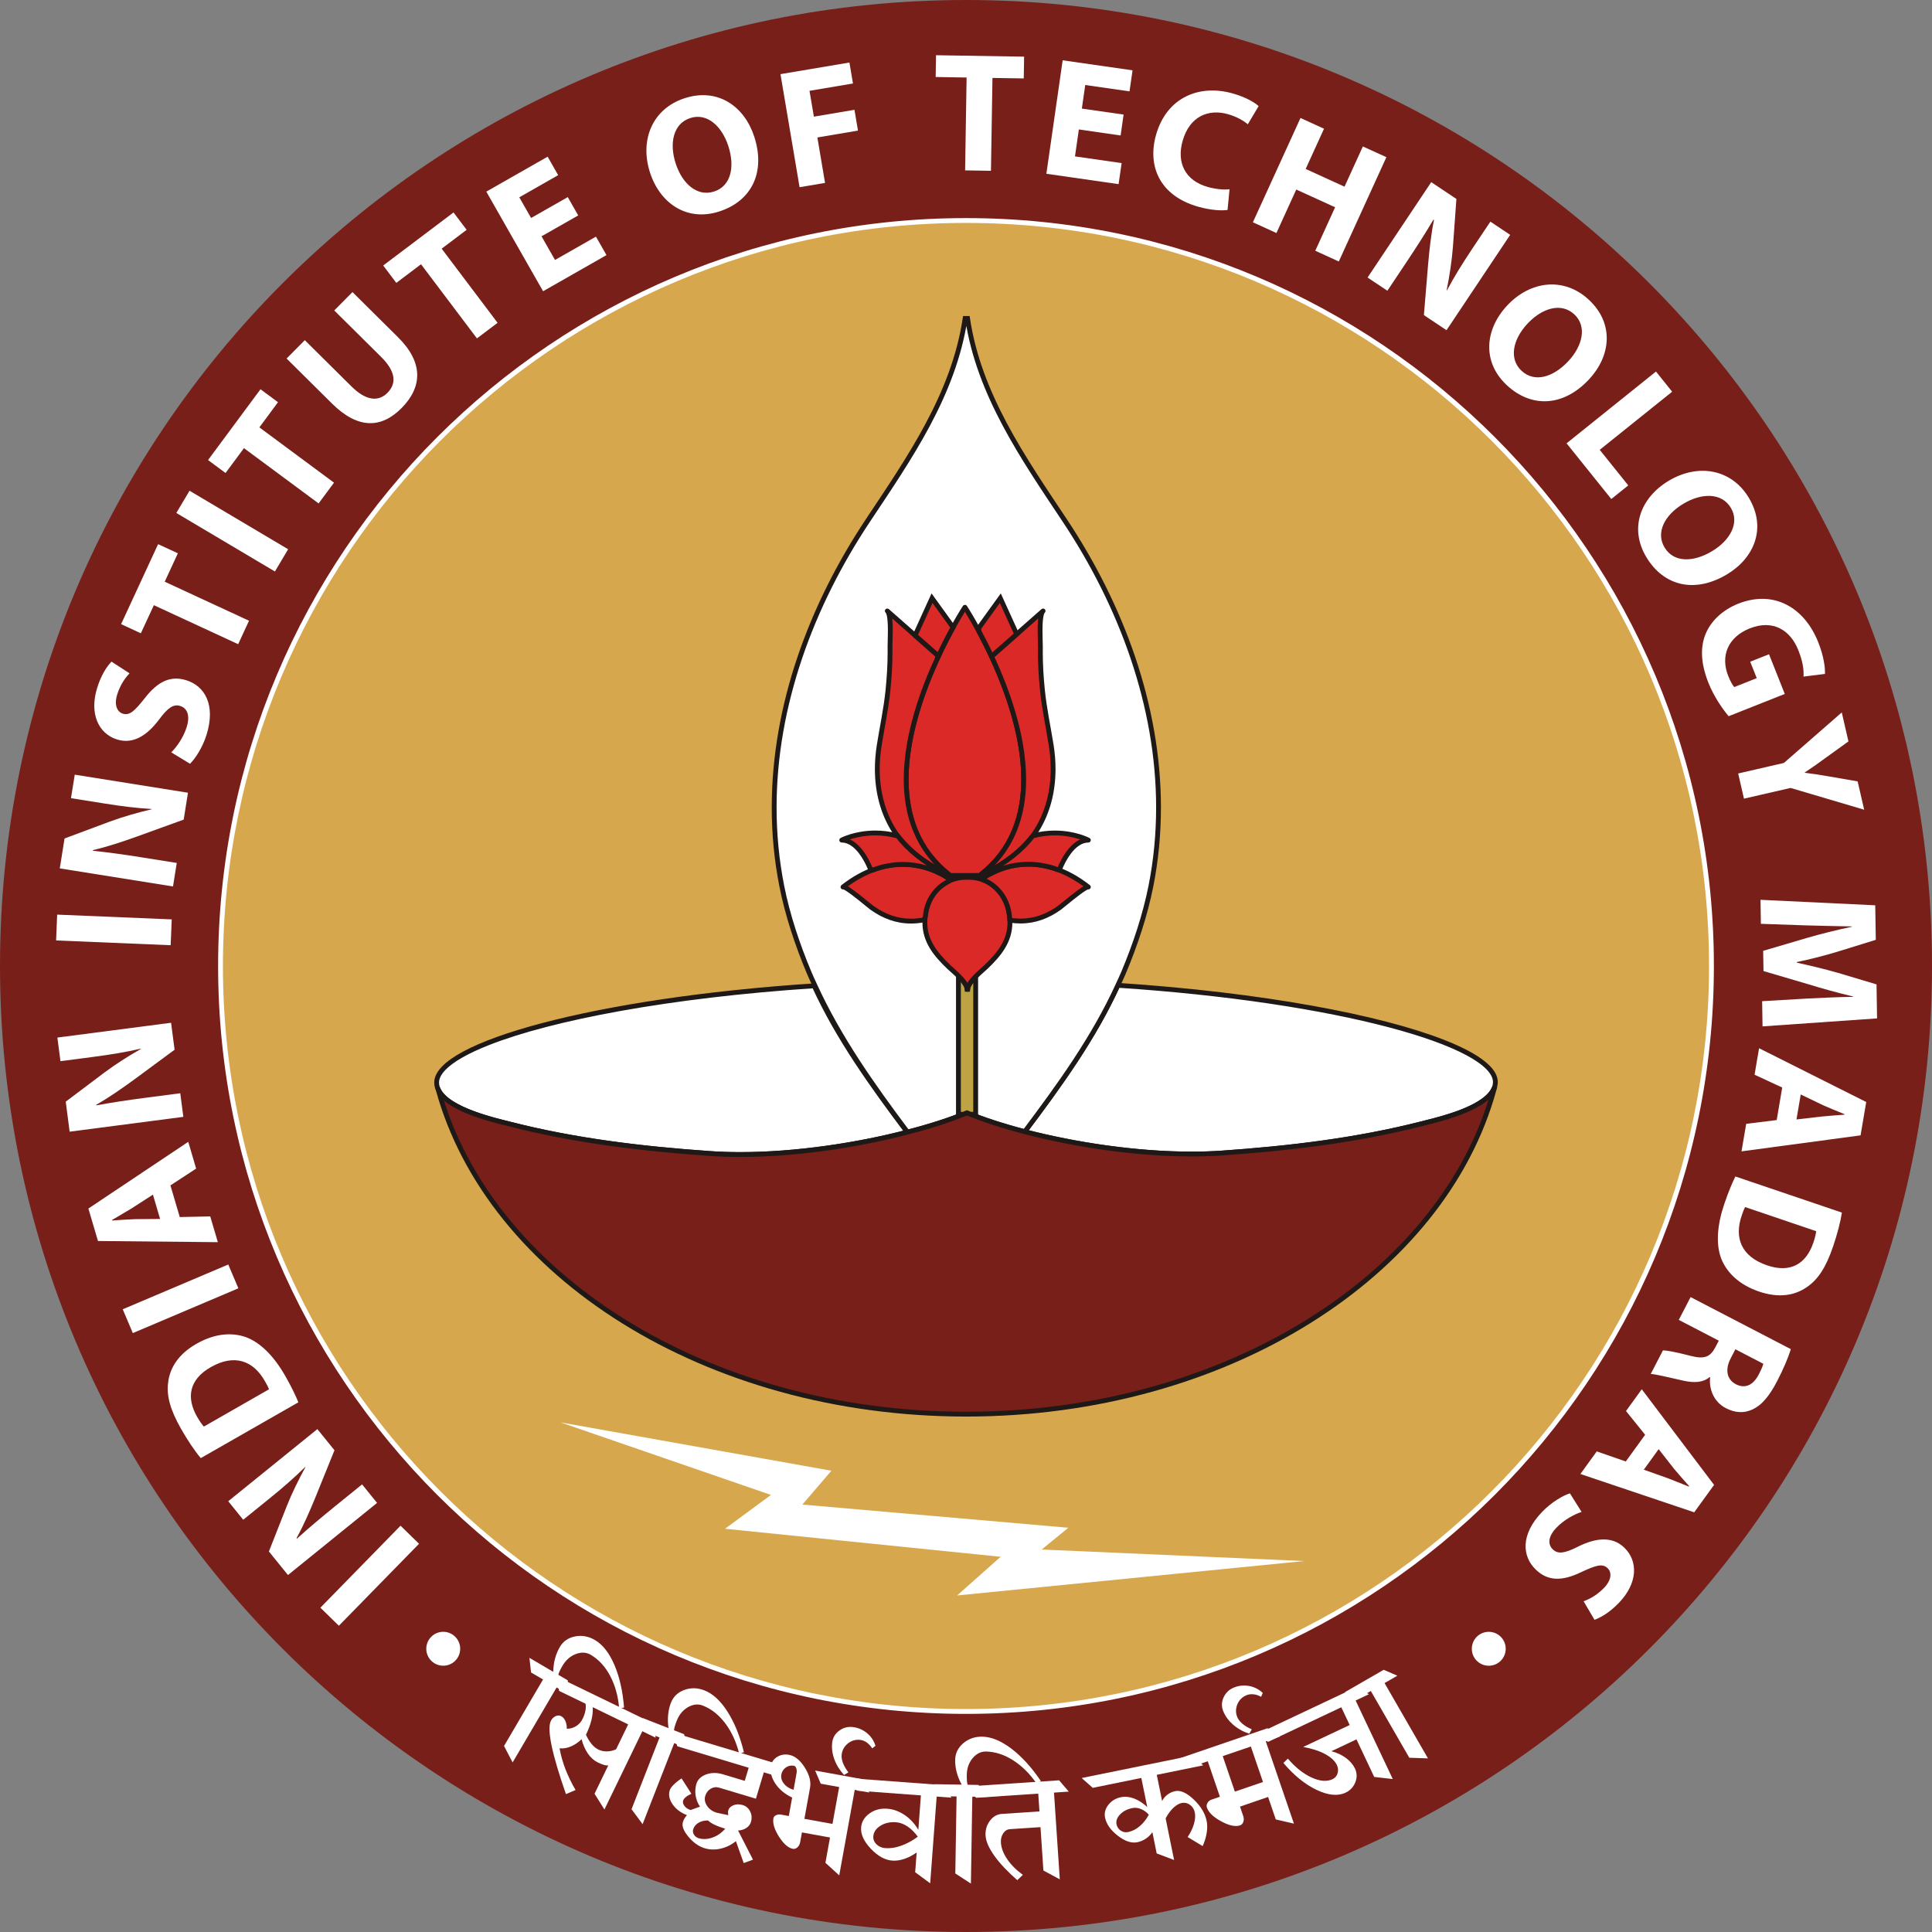 <?xml version="1.0" encoding="UTF-8"?>
<svg xmlns="http://www.w3.org/2000/svg" xmlns:xlink="http://www.w3.org/1999/xlink" width="365pt" height="365pt" viewBox="0 0 365 365" version="1.1">
    <rect x="0" y="0" width="365" height="365" fill="#808080" stroke="none"/>
    <g id="surface1">
        <path style=" stroke:none;fill-rule:nonzero;fill:rgb(47.099%,12.199%,10.199%);fill-opacity:1;" d="M 365 182.5 C 365 283.289 283.289 365 182.496 365 C 81.707 365 0 283.289 0 182.5 C 0 81.707 81.707 0 182.496 0 C 283.289 0 365 81.707 365 182.496 " />
        <path style=" stroke:none;fill-rule:nonzero;fill:rgb(84.299%,65.5%,30.6%);fill-opacity:1;" d="M 323.336 182.5 C 323.336 260.281 260.281 323.336 182.5 323.336 C 104.719 323.336 41.664 260.281 41.664 182.5 C 41.664 104.719 104.719 41.66 182.5 41.66 C 260.281 41.66 323.336 104.719 323.336 182.5 " />
        <path style=" stroke:none;fill-rule:nonzero;fill:rgb(100%,100%,100%);fill-opacity:1;" d="M 323.336 182.5 L 322.879 182.5 C 322.879 221.266 307.168 256.359 281.766 281.766 C 256.359 307.168 221.266 322.879 182.5 322.879 C 143.734 322.879 108.641 307.168 83.234 281.766 C 57.832 256.359 42.121 221.266 42.117 182.5 C 42.121 143.734 57.832 108.641 83.234 83.234 C 108.641 57.828 143.734 42.117 182.5 42.117 C 221.266 42.117 256.359 57.828 281.766 83.234 C 307.168 108.641 322.879 143.73 322.879 182.5 L 323.793 182.5 C 323.793 104.465 260.535 41.207 182.5 41.203 C 104.465 41.207 41.207 104.465 41.207 182.5 C 41.207 260.535 104.465 323.793 182.5 323.793 C 260.535 323.793 323.793 260.535 323.793 182.5 L 323.336 182.5 " />
        <path style=" stroke:none;fill-rule:nonzero;fill:rgb(100%,100%,100%);fill-opacity:1;" d="M 60.527 303.73 L 75.672 288.242 L 79.164 291.656 L 64.02 307.141 L 60.527 303.73 " />
        <path style=" stroke:none;fill-rule:nonzero;fill:rgb(100%,100%,100%);fill-opacity:1;" d="M 71.238 283.934 L 54.402 297.562 L 50.801 293.109 L 54.145 284.621 C 55.109 282.184 56.418 279.512 57.688 277.203 L 57.648 277.152 C 55.605 279.176 53.398 281.094 50.848 283.152 L 45.949 287.117 L 43.121 283.617 L 59.957 269.992 L 63.191 273.988 L 59.605 282.844 C 58.594 285.32 57.355 288.184 56.027 290.578 L 56.105 290.68 C 58.258 288.734 60.59 286.766 63.336 284.539 L 68.406 280.434 L 71.238 283.934 " />
        <path style=" stroke:none;fill-rule:nonzero;fill:rgb(100%,100%,100%);fill-opacity:1;" d="M 37.93 275.473 C 36.754 274.07 35.449 272.113 34.238 269.996 C 32.18 266.395 31.426 263.719 31.77 261.152 C 32.105 258.367 33.746 255.805 37.094 253.887 C 40.691 251.828 43.922 251.719 46.48 252.625 C 49.258 253.664 51.781 256.258 53.887 259.941 C 55.148 262.145 55.918 263.812 56.367 264.93 L 37.93 275.473 M 50.816 262.473 C 50.691 262.066 50.344 261.449 50.055 260.949 C 47.863 257.055 44.293 255.727 39.805 258.297 C 35.754 260.613 35.141 263.996 37.246 267.684 C 37.773 268.602 38.223 269.199 38.516 269.512 L 50.816 262.473 " />
        <path style=" stroke:none;fill-rule:nonzero;fill:rgb(100%,100%,100%);fill-opacity:1;" d="M 23.188 247.355 L 43.125 238.895 L 45.035 243.391 L 25.094 251.852 L 23.188 247.355 " />
        <path style=" stroke:none;fill-rule:nonzero;fill:rgb(100%,100%,100%);fill-opacity:1;" d="M 33.961 229.93 L 39.719 229.809 L 41.156 234.676 L 18.508 234.453 L 16.699 228.32 L 35.566 215.719 L 37.055 220.773 L 32.199 223.949 L 33.961 229.93 M 28.891 225.695 L 24.867 228.289 C 23.73 228.992 22.27 229.824 21.156 230.488 L 21.188 230.582 C 22.5 230.492 24.172 230.371 25.469 230.328 L 30.246 230.289 L 28.891 225.695 " />
        <path style=" stroke:none;fill-rule:nonzero;fill:rgb(100%,100%,100%);fill-opacity:1;" d="M 34.633 211 L 13.156 213.801 L 12.418 208.129 L 19.707 202.641 C 21.805 201.07 24.316 199.48 26.609 198.176 L 26.605 198.113 C 23.809 198.766 20.918 199.238 17.668 199.664 L 11.422 200.48 L 10.84 196.02 L 32.32 193.223 L 32.984 198.32 L 25.297 203.988 C 23.137 205.566 20.582 207.355 18.199 208.703 L 18.219 208.828 C 21.062 208.297 24.082 207.84 27.59 207.383 L 34.055 206.539 L 34.637 211 " />
        <path style=" stroke:none;fill-rule:nonzero;fill:rgb(100%,100%,100%);fill-opacity:1;" d="M 10.801 172.793 L 32.445 173.695 L 32.242 178.574 L 10.598 177.672 L 10.801 172.793 " />
        <path style=" stroke:none;fill-rule:nonzero;fill:rgb(100%,100%,100%);fill-opacity:1;" d="M 32.684 167.473 L 11.293 164.059 L 12.195 158.41 L 20.742 155.219 C 23.195 154.309 26.062 153.496 28.629 152.898 L 28.645 152.836 C 25.773 152.672 22.871 152.305 19.633 151.785 L 13.41 150.793 L 14.125 146.352 L 35.512 149.766 L 34.703 154.844 L 25.723 158.094 C 23.203 158.996 20.242 159.988 17.574 160.602 L 17.555 160.73 C 20.438 161.027 23.461 161.445 26.949 162.004 L 33.395 163.031 L 32.684 167.473 " />
        <path style=" stroke:none;fill-rule:nonzero;fill:rgb(100%,100%,100%);fill-opacity:1;" d="M 32.355 142.137 C 33.387 141.113 34.645 139.352 35.27 137.359 C 35.941 135.211 35.406 133.801 34.027 133.367 C 32.77 132.973 31.695 133.715 30.059 135.93 C 27.758 138.98 25.145 140.652 22.109 139.703 C 18.582 138.598 16.844 134.785 18.363 129.941 C 19.102 127.578 20.09 126.039 21.059 124.992 L 24.469 127.207 C 23.824 127.883 22.77 129.203 22.145 131.191 C 21.512 133.219 22.156 134.496 23.195 134.824 C 24.516 135.238 25.453 134.285 27.34 131.914 C 29.836 128.684 32.266 127.594 35.211 128.52 C 38.676 129.602 40.793 133.16 39.016 138.836 C 38.277 141.195 36.902 143.324 35.895 144.289 L 32.355 142.137 " />
        <path style=" stroke:none;fill-rule:nonzero;fill:rgb(100%,100%,100%);fill-opacity:1;" d="M 29.07 114.332 L 26.609 119.641 L 22.879 117.914 L 29.871 102.805 L 33.602 104.531 L 31.121 109.898 L 47.043 117.27 L 44.996 121.703 L 29.07 114.332 " />
        <path style=" stroke:none;fill-rule:nonzero;fill:rgb(100%,100%,100%);fill-opacity:1;" d="M 35.809 92.711 L 54.434 103.766 L 51.941 107.969 L 33.312 96.91 L 35.809 92.711 " />
        <path style=" stroke:none;fill-rule:nonzero;fill:rgb(100%,100%,100%);fill-opacity:1;" d="M 46.09 84.664 L 42.609 89.363 L 39.305 86.914 L 49.215 73.539 L 52.52 75.988 L 49 80.742 L 63.102 91.188 L 60.191 95.109 L 46.09 84.664 " />
        <path style=" stroke:none;fill-rule:nonzero;fill:rgb(100%,100%,100%);fill-opacity:1;" d="M 57.582 64.266 L 66.418 73.023 C 69.086 75.668 71.453 75.977 73.195 74.219 C 75.004 72.395 74.723 70.121 71.98 67.406 L 63.148 58.652 L 66.59 55.184 L 75.215 63.734 C 79.965 68.438 79.852 73.074 75.867 77.094 C 72.02 80.973 67.613 81.086 62.727 76.242 L 54.145 67.738 L 57.582 64.266 " />
        <path style=" stroke:none;fill-rule:nonzero;fill:rgb(100%,100%,100%);fill-opacity:1;" d="M 79.539 49.922 L 74.871 53.445 L 72.395 50.16 L 85.68 40.137 L 88.16 43.418 L 83.441 46.98 L 94.004 60.988 L 90.105 63.93 L 79.539 49.922 " />
        <path style=" stroke:none;fill-rule:nonzero;fill:rgb(100%,100%,100%);fill-opacity:1;" d="M 109.238 40.699 L 102.309 44.645 L 104.855 49.113 L 112.59 44.707 L 114.578 48.195 L 102.602 55.023 L 91.875 36.203 L 103.461 29.602 L 105.449 33.09 L 98.109 37.277 L 100.336 41.184 L 107.262 37.238 L 109.238 40.699 " />
        <path style=" stroke:none;fill-rule:nonzero;fill:rgb(100%,100%,100%);fill-opacity:1;" d="M 135.906 39.945 C 129.82 41.922 124.715 38.48 122.805 32.613 C 120.801 26.438 123.273 20.531 129.324 18.562 C 135.648 16.508 140.645 20.121 142.492 25.809 C 144.699 32.594 141.953 37.98 135.934 39.934 L 135.906 39.945 M 134.914 36.18 C 138.062 35.156 138.902 31.602 137.59 27.57 C 136.387 23.871 133.613 21.258 130.402 22.305 C 127.191 23.344 126.406 27.051 127.656 30.898 C 128.922 34.781 131.766 37.199 134.887 36.188 L 134.91 36.18 L 134.914 36.18 " />
        <path style=" stroke:none;fill-rule:nonzero;fill:rgb(100%,100%,100%);fill-opacity:1;" d="M 147.449 14.008 L 160.477 11.812 L 161.145 15.773 L 152.934 17.156 L 153.762 22.039 L 161.43 20.742 L 162.09 24.672 L 154.422 25.969 L 155.871 34.555 L 151.059 35.367 L 147.449 14.008 " />
        <path style=" stroke:none;fill-rule:nonzero;fill:rgb(100%,100%,100%);fill-opacity:1;" d="M 182.613 14.645 L 176.77 14.547 L 176.836 10.434 L 193.48 10.703 L 193.41 14.816 L 187.5 14.723 L 187.215 32.27 L 182.332 32.188 L 182.613 14.645 " />
        <path style=" stroke:none;fill-rule:nonzero;fill:rgb(100%,100%,100%);fill-opacity:1;" d="M 211.711 25.594 L 203.82 24.457 L 203.09 29.547 L 211.902 30.812 L 211.328 34.789 L 197.684 32.828 L 200.762 11.391 L 213.965 13.285 L 213.391 17.262 L 205.027 16.059 L 204.387 20.516 L 212.273 21.645 L 211.711 25.594 " />
        <path style=" stroke:none;fill-rule:nonzero;fill:rgb(100%,100%,100%);fill-opacity:1;" d="M 231.914 39.66 C 230.969 39.824 228.848 39.758 226.344 39.047 C 219.141 37 216.715 31.434 218.406 25.469 C 220.43 18.355 226.613 15.867 232.918 17.66 C 235.359 18.355 237.078 19.379 237.785 20.047 L 235.742 23.477 C 234.93 22.809 233.707 22.062 232.008 21.578 C 228.301 20.523 224.75 21.953 223.422 26.625 C 222.238 30.797 223.965 34.129 228.141 35.312 C 229.594 35.727 231.219 35.887 232.289 35.758 L 231.914 39.66 " />
        <path style=" stroke:none;fill-rule:nonzero;fill:rgb(100%,100%,100%);fill-opacity:1;" d="M 250.137 24.32 L 246.672 31.918 L 254.008 35.27 L 257.477 27.668 L 261.922 29.695 L 252.93 49.402 L 248.488 47.371 L 252.234 39.156 L 244.895 35.809 L 241.148 44.023 L 236.699 41.996 L 245.695 22.289 L 250.137 24.32 " />
        <path style=" stroke:none;fill-rule:nonzero;fill:rgb(100%,100%,100%);fill-opacity:1;" d="M 258.367 52.43 L 270.395 34.41 L 275.148 37.586 L 274.488 46.688 C 274.285 49.297 273.832 52.238 273.305 54.824 L 273.359 54.863 C 274.707 52.324 276.25 49.836 278.066 47.109 L 281.566 41.871 L 285.309 44.367 L 273.281 62.383 L 269.008 59.531 L 269.797 50.012 C 270.031 47.348 270.359 44.242 270.914 41.562 L 270.809 41.492 C 269.336 43.984 267.695 46.562 265.73 49.5 L 262.109 54.926 L 258.367 52.43 " />
        <path style=" stroke:none;fill-rule:nonzero;fill:rgb(100%,100%,100%);fill-opacity:1;" d="M 284.648 72.746 C 279.977 68.379 280.512 62.246 284.727 57.734 C 289.156 52.988 295.52 52.293 300.176 56.637 C 305.035 61.176 304.289 67.297 300.211 71.664 C 295.344 76.879 289.305 77.086 284.672 72.77 L 284.652 72.746 M 287.469 70.059 C 289.891 72.316 293.398 71.328 296.297 68.23 C 298.949 65.387 299.891 61.695 297.426 59.391 C 294.961 57.09 291.336 58.191 288.574 61.152 C 285.785 64.133 285.047 67.797 287.441 70.035 L 287.469 70.059 " />
        <path style=" stroke:none;fill-rule:nonzero;fill:rgb(100%,100%,100%);fill-opacity:1;" d="M 312.852 70.191 L 315.906 74.004 L 302.223 84.984 L 307.617 91.703 L 304.41 94.277 L 295.961 83.754 L 312.852 70.191 " />
        <path style=" stroke:none;fill-rule:nonzero;fill:rgb(100%,100%,100%);fill-opacity:1;" d="M 311.031 105.254 C 307.742 99.77 309.949 94.02 315.234 90.844 C 320.805 87.504 327.113 88.586 330.391 94.039 C 333.816 99.746 331.414 105.422 326.289 108.496 C 320.172 112.172 314.309 110.707 311.051 105.281 L 311.031 105.254 M 314.484 103.441 C 316.188 106.281 319.832 106.301 323.473 104.117 C 326.805 102.113 328.727 98.824 326.992 95.934 C 325.254 93.039 321.465 93.102 317.996 95.188 C 314.496 97.285 312.777 100.605 314.465 103.414 L 314.48 103.445 L 314.484 103.441 " />
        <path style=" stroke:none;fill-rule:nonzero;fill:rgb(100%,100%,100%);fill-opacity:1;" d="M 326.582 135.309 C 325.547 134.094 323.836 131.699 322.777 129.039 C 321.316 125.363 321.188 122.34 322.219 119.785 C 323.258 117.266 325.48 115.203 328.438 114.031 C 335.141 111.406 340.898 114.758 343.52 121.355 C 344.551 123.957 344.836 126.16 344.777 127.32 L 340.727 127.824 C 340.797 126.52 340.617 125.031 339.742 122.824 C 338.238 119.027 334.938 116.984 330.574 118.715 C 326.395 120.379 325.016 123.965 326.5 127.699 C 326.902 128.715 327.352 129.504 327.645 129.801 L 331.891 128.117 L 330.656 125.012 L 334.207 123.602 L 337.184 131.102 L 326.582 135.309 " />
        <path style=" stroke:none;fill-rule:nonzero;fill:rgb(100%,100%,100%);fill-opacity:1;" d="M 328.383 146.129 L 337.023 144.137 L 347.953 134.594 L 349.215 140.07 L 344.633 143.371 C 343.25 144.383 342.234 145.109 340.969 145.93 L 340.98 145.996 C 342.406 146.16 343.738 146.379 345.391 146.66 L 350.953 147.621 L 352.184 152.973 L 338.277 148.859 L 329.477 150.887 L 328.379 146.129 " />
        <path style=" stroke:none;fill-rule:nonzero;fill:rgb(100%,100%,100%);fill-opacity:1;" d="M 341.195 188.664 C 343.793 188.527 346.91 188.375 350.09 188.328 L 350.09 188.262 C 347.316 187.598 344.215 186.75 341.664 185.957 L 333.168 183.457 L 333.105 179.633 L 341.422 177.184 C 343.988 176.438 347.023 175.68 349.875 175.086 L 349.875 175.023 C 346.949 174.973 343.605 174.898 340.902 174.816 L 332.672 174.531 L 332.602 169.996 L 354.277 171.031 L 354.383 177.555 L 347.156 179.793 C 344.691 180.539 342.004 181.227 339.473 181.75 L 339.473 181.875 C 341.988 182.414 344.828 183.109 347.285 183.809 L 354.52 185.973 L 354.621 192.398 L 332.984 193.906 L 332.91 189.148 L 341.195 188.664 " />
        <path style=" stroke:none;fill-rule:nonzero;fill:rgb(100%,100%,100%);fill-opacity:1;" d="M 336.703 205.461 L 331.48 203.039 L 332.328 198.035 L 352.574 208.195 L 351.504 214.496 L 329.012 217.516 L 329.898 212.32 L 335.66 211.605 L 336.703 205.461 M 339.395 211.492 L 344.152 210.938 C 345.477 210.801 347.16 210.695 348.449 210.59 L 348.465 210.492 C 347.246 209.992 345.691 209.367 344.512 208.844 L 340.199 206.773 L 339.395 211.492 " />
        <path style=" stroke:none;fill-rule:nonzero;fill:rgb(100%,100%,100%);fill-opacity:1;" d="M 347.977 229.086 C 347.703 230.891 347.102 233.164 346.316 235.477 C 344.984 239.406 343.477 241.742 341.324 243.184 C 339.02 244.781 336.008 245.25 332.355 244.016 C 328.43 242.68 326.211 240.332 325.191 237.816 C 324.133 235.047 324.406 231.438 325.77 227.422 C 326.586 225.016 327.324 223.332 327.855 222.262 L 347.977 229.086 M 329.699 228.043 C 329.473 228.406 329.242 229.078 329.059 229.625 C 327.594 233.848 328.965 237.402 333.867 239.062 C 338.281 240.559 341.227 238.773 342.59 234.758 C 342.93 233.754 343.078 233.023 343.117 232.598 L 329.699 228.043 " />
        <path style=" stroke:none;fill-rule:nonzero;fill:rgb(100%,100%,100%);fill-opacity:1;" d="M 338.332 254.887 C 337.867 256.414 336.973 258.559 335.758 260.895 C 334.277 263.754 332.812 265.523 330.992 266.316 C 329.473 267.012 327.805 266.945 326.039 266.023 C 323.609 264.77 322.832 262.152 323.09 260.191 L 323.008 260.145 C 321.77 261.203 320.125 261.293 318.105 260.859 C 315.598 260.316 312.797 259.59 311.863 259.574 L 314.168 255.121 C 314.859 255.117 316.68 255.449 319.328 256.137 C 322.035 256.852 323.09 256.348 324.051 254.566 L 324.719 253.285 L 317.16 249.359 L 319.395 245.051 L 338.332 254.887 M 327.855 254.91 L 326.965 256.625 C 325.844 258.789 326.262 260.637 327.945 261.512 C 329.684 262.41 331.219 261.691 332.258 259.691 C 332.801 258.637 333.055 258.008 333.133 257.648 L 327.855 254.91 " />
        <path style=" stroke:none;fill-rule:nonzero;fill:rgb(100%,100%,100%);fill-opacity:1;" d="M 310.805 271.059 L 307.188 266.578 L 310.168 262.465 L 323.828 280.531 L 320.078 285.711 L 298.574 278.473 L 301.664 274.203 L 307.148 276.109 L 310.805 271.059 M 310.551 277.66 L 315.066 279.262 C 316.312 279.73 317.867 280.379 319.07 280.852 L 319.125 280.773 C 318.254 279.785 317.141 278.539 316.309 277.547 L 313.359 273.781 L 310.551 277.66 " />
        <path style=" stroke:none;fill-rule:nonzero;fill:rgb(100%,100%,100%);fill-opacity:1;" d="M 298.797 285.633 C 297.414 286.09 295.5 287.105 294.055 288.609 C 292.492 290.227 292.34 291.73 293.383 292.734 C 294.328 293.648 295.621 293.465 298.074 292.219 C 301.5 290.512 304.582 290.184 306.875 292.395 C 309.535 294.957 309.387 299.141 305.863 302.797 C 304.148 304.578 302.574 305.516 301.242 306.02 L 299.18 302.516 C 300.059 302.203 301.59 301.492 303.035 299.988 C 304.512 298.457 304.508 297.027 303.719 296.27 C 302.723 295.309 301.461 295.742 298.711 297.02 C 295.039 298.797 292.375 298.684 290.156 296.543 C 287.539 294.023 287.234 289.895 291.363 285.609 C 293.074 283.832 295.258 282.539 296.594 282.129 L 298.797 285.633 " />
        <path style=" stroke:none;fill-rule:nonzero;fill:rgb(100%,100%,100%);fill-opacity:1;" d="M 284.465 311.492 C 284.465 313.262 283.031 314.695 281.262 314.695 C 279.488 314.695 278.059 313.262 278.059 311.492 C 278.059 309.723 279.488 308.289 281.262 308.289 C 283.031 308.289 284.465 309.723 284.465 311.492 " />
        <path style=" stroke:none;fill-rule:nonzero;fill:rgb(100%,100%,100%);fill-opacity:1;" d="M 86.941 311.492 C 86.941 313.262 85.508 314.691 83.738 314.691 C 81.969 314.691 80.535 313.262 80.535 311.492 C 80.535 309.723 81.969 308.285 83.738 308.285 C 85.508 308.285 86.941 309.723 86.941 311.492 " />
        <path style=" stroke:none;fill-rule:nonzero;fill:rgb(100%,100%,100%);fill-opacity:1;" d="M 105.914 268.727 L 157.07 277.855 L 151.59 284.25 L 201.832 288.629 L 196.801 292.742 L 246.379 294.918 L 180.82 301.418 L 189.043 294.113 L 136.977 288.816 L 145.652 282.426 L 105.914 268.727 " />
        <path style=" stroke:none;fill-rule:nonzero;fill:rgb(100%,100%,100%);fill-opacity:1;" d="M 100.02 313.203 L 104.52 315.844 C 104.535 314.984 104.645 314.16 104.852 313.367 C 105.059 312.582 105.363 311.844 105.766 311.152 C 106.395 310.074 107.355 309.414 108.645 309.16 C 109.938 308.906 111.184 309.129 112.391 309.84 C 113.875 310.707 115.102 312.273 116.07 314.535 C 117.043 316.793 117.652 319.484 117.898 322.605 L 116.973 322.715 C 116.777 320.434 116.211 318.402 115.273 316.621 C 114.336 314.844 113.113 313.516 111.605 312.633 C 110.766 312.141 109.824 312.094 108.781 312.488 C 107.734 312.887 106.898 313.629 106.27 314.699 C 105.816 315.473 105.555 316.039 105.48 316.41 L 107.254 317.445 L 107.578 320.223 L 105.156 318.801 L 96.844 332.965 L 95.223 329.855 L 102.594 317.293 L 100.324 315.965 L 100.02 313.203 " />
        <path style=" stroke:none;fill-rule:nonzero;fill:rgb(100%,100%,100%);fill-opacity:1;" d="M 112.324 338.879 L 114.922 333.512 C 114.734 333.559 114.473 333.539 114.133 333.438 C 113.797 333.344 113.391 333.184 112.922 332.957 C 112.211 332.609 111.59 332.055 111.062 331.289 C 110.539 330.523 110.145 329.621 109.879 328.582 C 109.25 329.188 108.57 329.645 107.836 329.953 C 107.102 330.262 106.395 330.375 105.715 330.293 C 106.172 332.887 107.18 335.516 108.738 338.176 L 106.918 338.949 C 104.254 331.309 103.305 326.707 104.062 325.141 C 104.27 324.711 104.559 324.414 104.938 324.238 C 105.312 324.062 105.656 324.047 105.973 324.203 C 106.328 324.379 106.605 324.672 106.797 325.098 C 106.996 325.523 107.09 326.027 107.086 326.605 C 107.723 326.609 108.305 326.441 108.844 326.105 C 109.379 325.77 109.789 325.309 110.074 324.727 C 110.324 324.211 110.496 323.711 110.59 323.23 C 110.688 322.746 110.699 322.297 110.625 321.871 L 105.641 319.461 L 105.102 316.715 L 123.34 325.551 L 123.875 328.297 L 121.355 327.07 L 114.191 341.855 L 112.324 338.883 M 111.734 324.965 C 111.516 325.848 111.172 326.77 110.703 327.734 C 111.008 328.41 111.363 328.988 111.762 329.477 C 112.16 329.957 112.594 330.312 113.059 330.539 C 113.551 330.777 114.09 330.891 114.672 330.883 C 115.25 330.871 115.824 330.738 116.391 330.488 L 118.676 325.777 L 111.977 322.523 C 112.031 323.273 111.949 324.086 111.734 324.965 " />
        <path style=" stroke:none;fill-rule:nonzero;fill:rgb(100%,100%,100%);fill-opacity:1;" d="M 121.402 324.57 L 126.301 326.48 C 126.172 325.637 126.148 324.805 126.223 323.996 C 126.297 323.191 126.473 322.414 126.762 321.676 C 127.215 320.523 128.055 319.719 129.285 319.266 C 130.516 318.82 131.781 318.844 133.082 319.355 C 134.684 319.98 136.141 321.324 137.457 323.395 C 138.773 325.465 139.805 328.012 140.543 331.043 L 139.648 331.293 C 139.094 329.082 138.219 327.172 137.012 325.57 C 135.809 323.973 134.395 322.855 132.773 322.223 C 131.867 321.871 130.938 321.969 129.973 322.527 C 129.008 323.082 128.301 323.938 127.852 325.09 C 127.523 325.922 127.359 326.523 127.34 326.891 L 129.238 327.629 L 129.988 330.34 L 127.375 329.32 L 121.402 344.625 L 119.312 341.805 L 124.605 328.242 L 122.145 327.281 L 121.402 324.57 " />
        <path style=" stroke:none;fill-rule:nonzero;fill:rgb(100%,100%,100%);fill-opacity:1;" d="M 146.555 333.156 L 147.512 335.793 L 144.305 334.832 L 142.809 339.816 L 135.848 337.727 C 135.301 337.562 134.773 337.633 134.27 337.934 C 133.762 338.234 133.422 338.688 133.242 339.277 C 133.047 339.922 133.164 340.555 133.586 341.176 C 134.008 341.801 134.613 342.227 135.398 342.461 L 137.59 342.926 C 137.559 342.762 137.547 342.602 137.539 342.441 C 137.535 342.285 137.551 342.148 137.586 342.031 C 137.723 341.574 138.055 341.25 138.582 341.047 C 139.113 340.836 139.684 340.828 140.305 341.012 C 140.949 341.207 141.422 341.613 141.727 342.238 C 142.031 342.867 142.082 343.52 141.871 344.215 C 141.738 344.668 141.449 345.043 141.012 345.34 C 140.566 345.637 140.047 345.797 139.438 345.824 L 142.254 351.332 L 140.508 351.977 L 139.027 347.84 C 138.137 348.559 137.168 349.023 136.121 349.258 C 135.074 349.488 134.09 349.461 133.156 349.184 C 132.016 348.84 130.984 348.113 130.066 347.012 C 129.141 345.906 128.789 344.984 129.012 344.246 C 129.09 343.984 129.195 343.746 129.328 343.527 C 129.457 343.305 129.613 343.109 129.789 342.922 C 128.605 342.469 127.699 341.785 127.074 340.883 C 126.449 339.98 126.266 339.098 126.527 338.238 C 126.617 337.93 126.863 337.578 127.25 337.188 C 127.641 336.797 128.145 336.395 128.762 335.984 L 130.625 338.883 C 130.203 339.07 129.852 339.273 129.574 339.504 C 129.297 339.73 129.129 339.953 129.062 340.168 C 128.961 340.5 129.051 340.848 129.32 341.195 C 129.586 341.555 129.977 341.805 130.477 341.957 L 132.242 341.32 C 131.809 340.668 131.535 339.965 131.418 339.219 C 131.305 338.469 131.352 337.734 131.562 337.02 C 131.816 336.184 132.434 335.59 133.406 335.23 C 134.387 334.875 135.449 334.867 136.59 335.211 L 140.699 336.445 L 141.445 333.969 L 127.969 329.918 L 127.008 327.277 L 146.551 333.152 M 131.105 346.602 C 131.305 346.938 131.605 347.164 132.004 347.285 C 132.816 347.523 133.676 347.484 134.586 347.164 C 135.496 346.844 136.309 346.285 137.016 345.488 C 135.371 344.992 134.297 344.477 133.785 343.934 C 133.098 343.91 132.488 344.055 131.969 344.363 C 131.453 344.672 131.117 345.086 130.957 345.605 C 130.859 345.938 130.902 346.273 131.105 346.602 " />
        <path style=" stroke:none;fill-rule:nonzero;fill:rgb(100%,100%,100%);fill-opacity:1;" d="M 154 334.5 L 162.984 336.133 L 164.23 338.648 L 161.48 338.148 L 158.551 354.301 L 155.941 351.926 L 156.809 347.148 L 151.504 346.184 L 151.172 348.023 C 151.094 348.438 150.918 348.766 150.652 349.008 C 150.379 349.25 150.102 349.34 149.801 349.289 C 148.926 349.133 148.043 348.363 147.172 346.992 C 146.297 345.617 145.945 344.457 146.117 343.504 C 146.164 343.258 146.324 343.07 146.617 342.934 C 146.906 342.797 147.219 342.758 147.562 342.82 L 149.023 343.09 L 149.656 339.605 C 148.27 338.941 147.199 338.055 146.461 336.938 C 145.723 335.812 145.457 334.695 145.664 333.566 C 145.789 332.855 146.191 332.305 146.852 331.902 C 147.516 331.508 148.254 331.379 149.059 331.527 C 150.156 331.723 151.148 332.52 152.031 333.906 C 152.91 335.293 153.246 336.57 153.035 337.746 L 151.969 343.617 L 157.273 344.582 L 158.539 337.613 L 155.062 336.984 L 154 334.5 M 148.113 336.988 C 148.551 337.535 149.156 337.918 149.926 338.133 L 150.488 335.012 C 150.551 334.672 150.531 334.355 150.434 334.07 C 150.336 333.789 150.188 333.629 149.988 333.594 C 149.434 333.492 148.922 333.605 148.461 333.926 C 148 334.246 147.719 334.688 147.613 335.246 C 147.504 335.863 147.672 336.441 148.113 336.988 " />
        <path style=" stroke:none;fill-rule:nonzero;fill:rgb(100%,100%,100%);fill-opacity:1;" d="M 158.551 326.961 C 159.324 326.391 160.191 326.164 161.152 326.285 C 162.137 326.41 163.016 326.785 163.785 327.418 C 164.559 328.055 165.098 328.859 165.402 329.82 L 164.781 330.305 C 164.484 329.844 164.141 329.477 163.75 329.195 C 163.363 328.922 162.957 328.762 162.539 328.707 C 161.684 328.602 160.902 328.82 160.215 329.359 C 159.52 329.906 159.121 330.605 159.012 331.469 C 158.953 331.941 159.035 332.469 159.246 333.047 C 159.461 333.625 159.809 334.223 160.277 334.832 L 159.465 335.336 C 158.629 334.43 158.012 333.434 157.621 332.355 C 157.227 331.281 157.098 330.219 157.227 329.184 C 157.34 328.27 157.781 327.531 158.551 326.961 " />
        <path style=" stroke:none;fill-rule:nonzero;fill:rgb(100%,100%,100%);fill-opacity:1;" d="M 178.242 337.254 L 179.746 339.621 L 176.957 339.414 L 175.734 355.801 L 172.898 353.711 L 173.18 349.977 C 172.414 350.52 171.637 350.926 170.84 351.191 C 170.051 351.461 169.293 351.566 168.574 351.512 C 167.188 351.41 165.836 350.66 164.52 349.266 C 163.199 347.867 162.59 346.539 162.684 345.273 C 162.762 344.207 163.281 343.32 164.242 342.621 C 165.207 341.914 166.336 341.617 167.621 341.711 C 168.766 341.793 169.855 342.191 170.898 342.891 C 171.941 343.594 172.809 344.527 173.496 345.703 L 173.98 339.191 L 162.043 338.305 L 160.535 335.938 L 178.242 337.254 M 165.59 348.438 C 166.031 348.867 166.586 349.105 167.258 349.156 C 168.172 349.23 169.164 349.078 170.227 348.707 C 171.289 348.336 172.344 347.77 173.398 347 C 172.812 346.188 172.16 345.539 171.449 345.062 C 170.734 344.586 170.023 344.32 169.301 344.266 C 168.164 344.184 167.176 344.402 166.34 344.926 C 165.5 345.449 165.051 346.117 164.992 346.938 C 164.949 347.508 165.148 348.004 165.59 348.438 " />
        <path style=" stroke:none;fill-rule:nonzero;fill:rgb(100%,100%,100%);fill-opacity:1;" d="M 176.441 337.078 L 181.688 337.16 C 181.273 336.41 180.961 335.641 180.75 334.855 C 180.539 334.07 180.438 333.281 180.453 332.484 C 180.473 331.242 180.98 330.195 181.977 329.344 C 182.973 328.492 184.172 328.074 185.566 328.098 C 187.289 328.129 189.121 328.879 191.078 330.363 C 193.031 331.852 194.887 333.887 196.641 336.473 L 195.883 337.02 C 194.594 335.141 193.102 333.656 191.418 332.57 C 189.727 331.488 188.02 330.938 186.27 330.902 C 185.301 330.895 184.461 331.312 183.746 332.168 C 183.035 333.031 182.668 334.074 182.648 335.316 C 182.633 336.211 182.684 336.832 182.805 337.18 L 184.848 337.215 L 186.496 339.488 L 183.691 339.438 L 183.426 355.855 L 180.48 353.938 L 180.719 339.391 L 178.074 339.352 L 176.441 337.078 " />
        <path style=" stroke:none;fill-rule:nonzero;fill:rgb(100%,100%,100%);fill-opacity:1;" d="M 200.09 336.344 L 201.918 338.477 L 199.125 338.664 L 200.219 355.051 L 197.121 353.379 L 196.574 345.188 L 190.801 345.57 C 190.273 345.605 189.852 345.875 189.523 346.367 C 189.195 346.867 189.051 347.445 189.098 348.117 C 189.164 349.137 189.562 350.18 190.281 351.238 C 190.996 352.297 191.988 353.289 193.242 354.203 L 192.188 355.207 C 190.34 353.586 188.891 352.051 187.855 350.602 C 186.824 349.145 186.27 347.883 186.199 346.82 C 186.133 345.75 186.398 344.812 187.008 343.996 C 187.609 343.184 188.375 342.746 189.293 342.688 L 196.379 342.215 L 196.152 338.859 L 184.41 339.645 L 182.59 337.512 L 200.09 336.344 " />
        <path style=" stroke:none;fill-rule:nonzero;fill:rgb(100%,100%,100%);fill-opacity:1;" d="M 225.223 331.664 L 227.312 333.516 L 218.543 335.305 L 219.547 340.246 C 219.809 339.758 220.152 339.352 220.586 339.027 C 221.016 338.711 221.5 338.492 222.039 338.387 C 223.039 338.18 224.207 338.711 225.539 339.98 C 226.867 341.246 227.68 342.602 227.969 344.039 C 228.105 344.699 228.105 345.434 227.977 346.25 C 227.848 347.066 227.598 347.906 227.211 348.77 L 224.371 347.059 C 224.945 346.207 225.336 345.383 225.57 344.57 C 225.801 343.766 225.855 343.043 225.723 342.406 C 225.598 341.801 225.297 341.324 224.816 340.973 C 224.34 340.629 223.816 340.512 223.254 340.625 C 222.738 340.73 222.215 341.035 221.68 341.539 C 221.145 342.039 220.66 342.703 220.215 343.531 L 221.812 351.395 L 218.523 350.152 L 217.711 346.133 C 217.379 346.633 216.965 347.043 216.473 347.371 C 215.977 347.699 215.445 347.922 214.859 348.043 C 213.762 348.266 212.531 347.859 211.18 346.809 C 209.824 345.766 209.023 344.621 208.77 343.379 C 208.594 342.527 208.809 341.723 209.398 340.965 C 210 340.211 210.789 339.734 211.797 339.527 C 212.574 339.367 213.398 339.457 214.262 339.785 C 215.137 340.121 215.957 340.656 216.742 341.391 L 215.621 335.895 L 206.445 337.766 L 204.352 335.91 L 225.219 331.664 M 211.738 345.848 C 212.16 346.133 212.629 346.219 213.145 346.113 C 213.898 345.961 214.613 345.602 215.297 345.027 C 215.98 344.457 216.562 343.73 217.039 342.844 C 216.609 342.352 216.113 341.992 215.547 341.766 C 214.98 341.539 214.445 341.477 213.934 341.586 C 212.98 341.777 212.211 342.168 211.625 342.773 C 211.035 343.375 210.809 344 210.941 344.656 C 211.047 345.172 211.309 345.566 211.738 345.848 " />
        <path style=" stroke:none;fill-rule:nonzero;fill:rgb(100%,100%,100%);fill-opacity:1;" d="M 224.133 350.785 L 224.164 350.781 L 224.18 350.816 L 224.145 350.82 L 224.133 350.785 " />
        <path style=" stroke:none;fill-rule:nonzero;fill:rgb(100%,100%,100%);fill-opacity:1;" d="M 239.461 326.504 L 241.777 328.09 L 239.137 328.988 L 244.453 344.527 L 241.023 343.73 L 239.574 339.488 L 234.266 341.309 L 234.867 343.074 C 235.008 343.473 235.02 343.844 234.895 344.191 C 234.777 344.531 234.574 344.75 234.297 344.848 C 233.398 345.156 232.203 344.902 230.723 344.098 C 229.23 343.289 228.328 342.418 228.008 341.477 C 227.91 341.195 227.949 340.902 228.125 340.605 C 228.297 340.309 228.551 340.105 228.883 339.992 L 230.469 339.449 L 228.176 332.742 L 224.465 334.016 L 222.145 332.43 L 239.461 326.504 M 233.297 338.48 L 238.609 336.66 L 236.312 329.957 L 231 331.773 L 233.297 338.48 " />
        <path style=" stroke:none;fill-rule:nonzero;fill:rgb(100%,100%,100%);fill-opacity:1;" d="M 231.176 320.656 C 231.574 319.789 232.227 319.172 233.129 318.809 C 234.051 318.441 235.008 318.344 235.992 318.523 C 236.973 318.703 237.832 319.141 238.566 319.836 L 238.258 320.566 C 237.777 320.301 237.297 320.145 236.824 320.094 C 236.344 320.043 235.906 320.098 235.516 320.258 C 234.703 320.582 234.129 321.148 233.777 321.957 C 233.434 322.773 233.422 323.582 233.742 324.391 C 233.926 324.828 234.246 325.25 234.719 325.652 C 235.184 326.055 235.777 326.406 236.492 326.711 L 236.02 327.543 C 234.848 327.156 233.832 326.586 232.965 325.832 C 232.105 325.078 231.477 324.223 231.086 323.25 C 230.746 322.395 230.773 321.531 231.172 320.656 " />
        <path style=" stroke:none;fill-rule:nonzero;fill:rgb(100%,100%,100%);fill-opacity:1;" d="M 256.164 318.781 L 258.633 320.074 L 256.113 321.266 L 263.125 336.102 L 259.621 335.707 L 256.27 328.605 L 251.539 330.844 C 252.582 331.125 253.492 331.547 254.273 332.117 C 255.051 332.691 255.625 333.359 255.988 334.121 C 256.379 334.957 256.402 335.816 256.055 336.715 C 255.699 337.605 255.086 338.262 254.211 338.676 C 252.742 339.367 250.914 339.188 248.73 338.145 C 246.539 337.098 244.445 335.402 242.465 333.062 L 243.312 332.246 C 244.719 333.898 246.215 335.086 247.781 335.809 C 249.352 336.527 250.676 336.637 251.762 336.125 C 252.23 335.898 252.547 335.531 252.703 335.016 C 252.859 334.496 252.812 333.98 252.57 333.461 C 252.195 332.672 251.449 331.977 250.32 331.371 C 249.195 330.77 247.824 330.332 246.203 330.043 L 254.988 325.895 L 253.402 322.543 L 239.586 329.074 L 237.113 327.777 L 256.164 318.781 " />
        <path style=" stroke:none;fill-rule:nonzero;fill:rgb(100%,100%,100%);fill-opacity:1;" d="M 261.41 315.465 L 263.992 316.578 L 261.574 317.973 L 269.777 332.199 L 266.25 332.078 L 258.98 319.469 L 256.676 320.793 L 254.094 319.684 L 261.41 315.465 " />
        <path style=" stroke:none;fill-rule:nonzero;fill:rgb(100%,100%,100%);fill-opacity:1;" d="M 211.188 186.145 C 206.602 196.156 200.203 204.996 193.59 213.801 C 204.844 216.742 219.109 218.652 230.836 217.836 C 243.484 216.961 256.309 215.441 268.621 212.293 C 271.496 211.555 282.512 209.148 282.512 204.422 C 282.512 197.297 252.953 188.898 211.188 186.145 M 82.488 204.516 C 82.488 209.242 93.5 211.648 96.379 212.383 C 108.691 215.535 121.516 217.055 134.164 217.93 C 145.891 218.746 160.152 216.836 171.41 213.895 C 164.797 205.09 158.398 196.246 153.812 186.238 C 112.047 188.992 82.488 197.387 82.488 204.516 " />
        <path style=" stroke:none;fill-rule:nonzero;fill:rgb(11.8%,9.799%,9%);fill-opacity:1;" d="M 211.188 186.145 L 210.77 185.957 C 206.211 195.91 199.836 204.727 193.223 213.527 L 192.816 214.07 L 193.473 214.242 C 202.996 216.73 214.645 218.48 225.133 218.48 C 227.09 218.48 229.008 218.422 230.863 218.289 C 243.531 217.414 256.383 215.895 268.734 212.734 C 270.16 212.367 273.66 211.578 276.816 210.273 C 278.398 209.621 279.902 208.84 281.035 207.891 C 282.168 206.949 282.965 205.793 282.965 204.422 C 282.965 203.367 282.422 202.352 281.484 201.387 C 279.84 199.695 276.934 198.066 272.902 196.48 C 260.832 191.734 238.66 187.504 211.215 185.691 L 210.902 185.672 L 210.77 185.957 L 211.188 186.145 L 211.156 186.602 C 232.016 187.977 249.824 190.762 262.395 194.086 C 268.68 195.746 273.652 197.543 277.023 199.348 C 278.711 200.25 279.992 201.156 280.832 202.02 C 281.676 202.891 282.055 203.695 282.055 204.422 C 282.055 205.414 281.477 206.332 280.453 207.191 C 278.922 208.477 276.469 209.523 274.137 210.289 C 271.801 211.062 269.598 211.57 268.508 211.852 C 256.238 214.992 243.438 216.508 230.801 217.383 C 228.969 217.508 227.07 217.57 225.133 217.57 C 214.746 217.57 203.152 215.828 193.703 213.359 L 193.59 213.801 L 193.953 214.074 C 200.57 205.266 206.988 196.398 211.602 186.336 L 211.188 186.145 L 211.156 186.602 Z M 82.488 204.516 L 82.035 204.516 C 82.035 205.887 82.832 207.043 83.961 207.984 C 85.668 209.406 88.195 210.461 90.578 211.25 C 92.957 212.039 95.199 212.555 96.266 212.824 C 108.617 215.988 121.469 217.508 134.133 218.387 C 135.992 218.516 137.91 218.574 139.867 218.574 C 150.355 218.574 162.004 216.824 171.527 214.336 L 172.184 214.164 L 171.777 213.621 C 165.164 204.82 158.789 196.004 154.23 186.051 L 154.098 185.762 L 153.785 185.785 C 132.875 187.16 115.023 189.949 102.371 193.297 C 96.047 194.969 91.02 196.777 87.547 198.637 C 85.809 199.566 84.453 200.512 83.516 201.48 C 82.578 202.441 82.035 203.461 82.035 204.516 L 82.945 204.516 C 82.945 203.789 83.324 202.984 84.168 202.113 C 85.637 200.594 88.465 198.977 92.43 197.422 C 104.336 192.738 126.469 188.496 153.844 186.695 L 153.812 186.238 L 153.398 186.43 C 158.012 196.492 164.43 205.359 171.047 214.172 L 171.41 213.895 L 171.297 213.453 C 161.848 215.922 150.254 217.664 139.867 217.66 C 137.93 217.66 136.031 217.602 134.199 217.473 C 121.562 216.598 108.766 215.086 96.492 211.941 C 95.043 211.57 91.598 210.789 88.531 209.523 C 87 208.895 85.566 208.141 84.547 207.285 C 83.523 206.426 82.945 205.508 82.945 204.516 L 82.488 204.516 " />
        <path style=" stroke:none;fill-rule:nonzero;fill:rgb(100%,100%,100%);fill-opacity:1;" d="M 171.426 213.852 C 164.859 205.094 158.508 196.133 153.945 186.16 C 153.598 185.395 153.23 184.633 152.902 183.855 C 150.609 178.402 148.766 172.82 147.699 167.414 C 142.891 143.129 150.555 118.48 163.988 98.297 C 171.836 86.504 180.199 74.496 182.336 60.16 L 182.797 60.16 C 184.93 74.496 193.293 86.504 201.137 98.297 C 214.57 118.48 222.238 143.129 217.434 167.414 C 216.359 172.82 214.52 178.402 212.223 183.855 C 211.898 184.629 211.531 185.383 211.188 186.145 C 206.602 196.156 200.203 204.996 193.59 213.801 C 189.461 212.727 185.723 211.512 182.684 210.238 C 179.637 211.516 175.895 212.727 171.754 213.809 L 171.426 213.848 " />
        <path style=" stroke:none;fill-rule:nonzero;fill:rgb(11.8%,9.799%,9%);fill-opacity:1;" d="M 171.426 213.852 L 171.789 213.574 C 165.227 204.828 158.898 195.891 154.359 185.973 C 154.008 185.199 153.645 184.441 153.324 183.68 C 151.039 178.246 149.207 172.691 148.148 167.328 C 147.172 162.402 146.715 157.465 146.715 152.551 C 146.711 133.371 153.715 114.555 164.367 98.551 C 172.211 86.762 180.625 74.699 182.785 60.227 L 182.336 60.16 L 182.336 60.617 L 182.797 60.617 L 182.797 60.16 L 182.344 60.227 C 184.504 74.699 192.922 86.762 200.758 98.551 C 211.414 114.559 218.418 133.379 218.418 152.559 C 218.418 157.469 217.961 162.406 216.984 167.328 C 215.918 172.691 214.09 178.246 211.805 183.68 C 211.48 184.438 211.121 185.188 210.77 185.957 C 206.211 195.91 199.836 204.727 193.223 213.527 L 193.59 213.801 L 193.703 213.359 C 189.59 212.289 185.871 211.078 182.859 209.816 L 182.684 209.742 L 182.508 209.816 C 179.488 211.082 175.762 212.289 171.641 213.363 L 171.754 213.809 L 171.699 213.355 L 171.367 213.395 L 170.969 213.445 L 170.969 213.852 L 171.426 213.852 L 171.789 213.574 L 171.426 213.852 L 171.883 213.852 L 171.883 213.848 L 171.426 213.848 L 171.48 214.301 L 171.812 214.262 L 171.84 214.258 L 171.871 214.25 C 176.023 213.164 179.785 211.945 182.859 210.66 L 182.684 210.238 L 182.508 210.66 C 185.574 211.945 189.328 213.164 193.473 214.242 L 193.77 214.32 L 193.953 214.074 C 200.57 205.266 206.988 196.398 211.602 186.336 C 211.945 185.578 212.312 184.82 212.645 184.031 C 214.949 178.559 216.797 172.949 217.879 167.504 C 218.867 162.523 219.328 157.527 219.328 152.559 C 219.328 133.152 212.25 114.172 201.52 98.043 C 193.664 86.242 185.355 74.289 183.246 60.094 L 183.188 59.703 L 181.941 59.703 L 181.883 60.094 C 179.773 74.289 171.465 86.242 163.609 98.043 C 152.875 114.172 145.801 133.145 145.801 152.551 C 145.801 157.52 146.266 162.52 147.254 167.504 C 148.328 172.949 150.18 178.559 152.48 184.031 C 152.816 184.824 153.184 185.59 153.527 186.352 C 158.113 196.375 164.488 205.359 171.059 214.125 L 171.883 215.219 L 171.883 213.852 L 171.426 213.852 " />
        <path style=" stroke:none;fill-rule:nonzero;fill:rgb(47.099%,12.199%,10.199%);fill-opacity:1;" d="M 171.41 213.895 C 160.152 216.836 145.891 218.746 134.164 217.93 C 121.516 217.055 108.691 215.535 96.379 212.383 C 93.773 211.719 84.512 209.684 82.773 205.801 C 92.324 240.828 133.348 267.164 182.523 267.164 C 231.691 267.164 272.723 240.828 282.266 205.805 L 282.176 205.805 C 280.328 209.625 271.203 211.633 268.621 212.293 C 256.309 215.441 243.484 216.961 230.836 217.836 C 219.109 218.652 204.844 216.742 193.59 213.801 C 189.461 212.727 185.723 211.512 182.684 210.238 C 179.637 211.516 175.891 212.727 171.754 213.809 L 171.426 213.848 L 171.41 213.895 " />
        <path style=" stroke:none;fill-rule:nonzero;fill:rgb(11.8%,9.799%,9%);fill-opacity:1;" d="M 171.297 213.453 C 161.848 215.922 150.254 217.664 139.867 217.66 C 137.93 217.66 136.031 217.602 134.199 217.473 C 121.562 216.598 108.766 215.086 96.492 211.941 C 95.18 211.605 92.234 210.938 89.414 209.871 C 88.004 209.34 86.629 208.711 85.516 207.992 C 84.402 207.273 83.566 206.461 83.191 205.613 L 83.07 205.344 L 82.176 205.344 L 82.332 205.922 C 91.977 241.219 133.195 267.617 182.523 267.621 C 231.848 267.617 273.07 241.219 282.707 205.926 L 282.863 205.348 L 281.891 205.348 L 281.766 205.605 C 281.363 206.441 280.516 207.242 279.398 207.949 C 277.723 209.02 275.48 209.879 273.422 210.52 C 271.359 211.164 269.484 211.602 268.508 211.852 C 256.238 214.992 243.438 216.508 230.801 217.383 C 228.969 217.508 227.07 217.57 225.133 217.57 C 214.746 217.57 203.152 215.828 193.703 213.359 C 189.59 212.289 185.871 211.078 182.859 209.816 L 182.684 209.742 L 182.508 209.816 C 179.488 211.082 175.762 212.289 171.641 213.363 L 171.754 213.809 L 171.699 213.355 L 171.367 213.395 L 171.48 214.301 L 171.812 214.262 L 171.84 214.258 L 171.871 214.25 C 176.023 213.164 179.785 211.945 182.859 210.66 L 182.684 210.238 L 182.508 210.66 C 185.574 211.945 189.328 213.164 193.473 214.242 C 202.996 216.73 214.645 218.48 225.133 218.48 C 227.09 218.48 229.008 218.422 230.863 218.289 C 243.531 217.414 256.383 215.895 268.734 212.734 C 270.016 212.406 272.965 211.734 275.836 210.66 C 277.27 210.121 278.691 209.48 279.887 208.723 C 281.082 207.961 282.062 207.078 282.586 206.004 L 282.176 205.805 L 282.176 206.262 L 282.266 206.262 L 282.266 205.805 L 281.824 205.684 C 272.371 240.438 231.539 266.715 182.523 266.711 C 133.5 266.715 92.672 240.438 83.215 205.68 L 82.773 205.801 L 82.773 206.258 L 82.773 205.801 L 82.359 205.988 C 82.852 207.086 83.828 207.98 85.02 208.758 C 86.812 209.918 89.129 210.801 91.254 211.469 C 93.371 212.133 95.301 212.578 96.266 212.824 C 108.617 215.988 121.469 217.508 134.133 218.387 C 135.992 218.516 137.91 218.574 139.867 218.574 C 150.355 218.574 162.004 216.824 171.527 214.336 L 171.297 213.453 " />
        <path style=" stroke:none;fill-rule:nonzero;fill:rgb(74.1%,63.899%,26.299%);fill-opacity:1;" d="M 184.328 184.484 C 183.543 185.285 182.84 186.172 182.812 186.895 L 182.715 186.895 C 182.688 186.133 181.906 185.191 181.07 184.359 L 181.07 210.508 L 182.016 210.508 C 182.238 210.418 182.469 210.328 182.684 210.238 C 182.898 210.328 183.125 210.418 183.348 210.508 L 184.328 210.508 L 184.328 184.484 " />
        <path style=" stroke:none;fill-rule:nonzero;fill:rgb(11.8%,9.799%,9%);fill-opacity:1;" d="M 184.328 184.484 L 184.004 184.164 C 183.598 184.578 183.211 185.016 182.906 185.465 C 182.609 185.914 182.383 186.375 182.359 186.879 L 182.812 186.895 L 182.812 186.438 L 182.715 186.438 L 182.715 186.895 L 183.172 186.879 C 183.148 186.348 182.895 185.863 182.57 185.391 C 182.242 184.922 181.82 184.461 181.391 184.035 L 180.613 183.258 L 180.613 210.965 L 182.105 210.965 L 182.188 210.934 C 182.406 210.844 182.637 210.754 182.859 210.66 L 182.684 210.238 L 182.504 210.66 C 182.727 210.754 182.957 210.844 183.176 210.93 L 183.258 210.965 L 184.785 210.965 L 184.785 183.371 L 184.004 184.164 L 184.328 184.484 L 183.871 184.484 L 183.871 210.051 L 183.348 210.051 L 183.348 210.508 L 183.52 210.086 C 183.293 209.992 183.066 209.906 182.859 209.816 L 182.684 209.742 L 182.508 209.816 C 182.297 209.906 182.07 209.992 181.844 210.086 L 182.016 210.508 L 182.016 210.051 L 181.527 210.051 L 181.527 184.359 L 181.07 184.359 L 180.746 184.68 C 181.156 185.086 181.543 185.516 181.82 185.914 C 182.102 186.312 182.258 186.68 182.258 186.91 L 182.273 187.352 L 183.254 187.352 L 183.27 186.91 C 183.273 186.691 183.41 186.348 183.664 185.973 C 183.918 185.598 184.273 185.195 184.652 184.805 L 184.328 184.484 L 183.871 184.484 L 184.328 184.484 " />
        <path style=" stroke:none;fill-rule:nonzero;fill:rgb(85.5%,16.1%,15.3%);fill-opacity:1;" d="M 183.109 165.754 L 182.398 165.754 C 178.801 165.754 175.797 168.344 174.992 171.977 C 173.949 176.68 176.102 179.688 179.297 182.719 C 180.137 183.516 182.664 185.516 182.715 186.895 L 182.812 186.895 C 182.863 185.516 185.391 183.516 186.23 182.719 C 189.426 179.688 191.578 176.68 190.535 171.977 C 189.73 168.344 186.723 165.754 183.129 165.754 L 182.418 165.754 L 183.109 165.754 " />
        <path style=" stroke:none;fill-rule:nonzero;fill:rgb(11.8%,9.799%,9%);fill-opacity:1;" d="M 183.109 165.297 L 182.398 165.297 C 178.574 165.297 175.391 168.055 174.547 171.879 C 174.359 172.723 174.27 173.523 174.27 174.281 C 174.27 176.09 174.781 177.664 175.629 179.086 C 176.477 180.508 177.648 181.781 178.98 183.051 C 179.426 183.469 180.25 184.152 180.973 184.902 C 181.332 185.277 181.664 185.664 181.895 186.02 C 182.133 186.379 182.254 186.703 182.258 186.91 C 182.266 187.156 182.469 187.352 182.715 187.352 L 182.812 187.352 C 183.059 187.352 183.262 187.156 183.27 186.91 C 183.273 186.703 183.398 186.379 183.633 186.02 C 183.98 185.484 184.551 184.887 185.109 184.355 C 185.668 183.824 186.211 183.367 186.547 183.051 C 187.883 181.781 189.055 180.508 189.898 179.086 C 190.746 177.664 191.262 176.086 191.258 174.277 C 191.258 173.523 191.172 172.723 190.984 171.879 C 190.137 168.055 186.953 165.297 183.129 165.297 L 182.418 165.297 L 182.418 166.211 L 183.129 166.211 C 186.496 166.211 189.32 168.629 190.094 172.078 C 190.266 172.863 190.348 173.594 190.348 174.277 C 190.344 175.914 189.895 177.305 189.117 178.617 C 188.336 179.926 187.227 181.148 185.918 182.391 C 185.52 182.766 184.66 183.477 183.898 184.27 C 183.516 184.672 183.152 185.09 182.867 185.523 C 182.59 185.953 182.379 186.395 182.359 186.879 L 182.812 186.895 L 182.812 186.438 L 182.715 186.438 L 182.715 186.895 L 183.172 186.879 C 183.148 186.398 182.938 185.953 182.66 185.523 C 182.238 184.879 181.629 184.246 181.047 183.695 C 180.469 183.145 179.906 182.672 179.609 182.387 C 178.305 181.148 177.191 179.926 176.414 178.617 C 175.637 177.309 175.184 175.914 175.184 174.281 C 175.184 173.594 175.266 172.863 175.438 172.078 C 176.207 168.629 179.031 166.211 182.398 166.211 L 183.109 166.211 L 183.109 165.297 " />
        <path style=" stroke:none;fill-rule:nonzero;fill:rgb(85.5%,16.1%,15.3%);fill-opacity:1;" d="M 174.992 171.977 C 175.531 169.531 177.082 167.586 179.125 166.559 L 179.402 166.121 C 179.402 166.121 170.453 158.871 159.262 167.578 C 159.797 167.332 164.125 171.07 164.699 171.484 C 167.668 173.605 170.805 174.465 174.496 173.797 L 174.793 173.328 C 174.84 172.891 174.887 172.449 174.992 171.977 " />
        <path style=" stroke:none;fill-rule:nonzero;fill:rgb(11.8%,9.799%,9%);fill-opacity:1;" d="M 174.992 171.977 L 175.438 172.078 C 175.949 169.762 177.41 167.934 179.332 166.965 L 179.512 166.801 L 179.785 166.367 C 179.91 166.172 179.867 165.914 179.688 165.77 C 179.645 165.738 176.074 162.84 170.555 162.836 C 167.242 162.832 163.246 163.895 158.98 167.215 C 158.797 167.359 158.75 167.613 158.871 167.812 C 158.988 168.012 159.238 168.09 159.449 167.992 L 159.32 167.711 L 159.32 168.02 L 159.449 167.992 L 159.32 167.711 L 159.32 168.02 L 159.32 167.926 L 159.301 168.02 L 159.32 168.02 L 159.32 167.926 L 159.301 168.02 C 159.324 168.023 159.469 168.082 159.645 168.184 C 160.266 168.539 161.359 169.379 162.332 170.156 C 162.816 170.547 163.277 170.922 163.648 171.227 C 164.02 171.527 164.289 171.746 164.438 171.855 C 166.797 173.547 169.309 174.477 172.102 174.477 C 172.902 174.477 173.727 174.398 174.578 174.242 C 174.703 174.223 174.812 174.148 174.883 174.039 L 175.18 173.574 L 175.246 173.375 C 175.293 172.941 175.34 172.516 175.438 172.078 L 174.992 171.977 L 174.672 172.301 C 174.785 172.418 174.961 172.465 175.121 172.418 C 175.281 172.371 175.402 172.238 175.438 172.078 L 174.992 171.977 L 175.316 171.656 C 175.199 171.539 175.023 171.492 174.867 171.539 C 174.707 171.586 174.586 171.715 174.547 171.879 C 174.434 172.379 174.387 172.844 174.34 173.281 L 174.793 173.328 L 174.41 173.082 L 174.113 173.551 L 174.496 173.797 L 174.414 173.348 C 173.613 173.492 172.844 173.562 172.102 173.562 C 169.512 173.559 167.215 172.719 164.969 171.109 C 164.859 171.035 164.488 170.73 164.02 170.348 C 163.309 169.77 162.344 168.98 161.477 168.336 C 161.043 168.012 160.637 167.719 160.285 167.504 C 160.113 167.395 159.953 167.309 159.805 167.238 C 159.652 167.172 159.523 167.113 159.32 167.109 L 159.07 167.16 L 159.262 167.578 L 159.539 167.938 C 163.672 164.73 167.438 163.75 170.555 163.746 C 173.148 163.746 175.297 164.434 176.797 165.121 C 177.543 165.465 178.129 165.809 178.523 166.062 C 178.723 166.191 178.871 166.297 178.973 166.371 L 179.113 166.477 L 179.402 166.121 L 179.016 165.879 L 178.742 166.312 L 179.125 166.559 L 178.922 166.148 C 176.754 167.242 175.117 169.305 174.547 171.879 L 174.992 171.977 L 175.316 171.656 L 174.992 171.977 " />
        <path style=" stroke:none;fill-rule:nonzero;fill:rgb(85.5%,16.1%,15.3%);fill-opacity:1;" d="M 185.586 166.043 L 185.695 166.219 C 188.09 167.117 189.934 169.25 190.535 171.977 C 190.68 172.637 190.754 173.254 190.777 173.852 C 194.301 174.387 197.32 173.527 200.18 171.484 C 200.754 171.07 205.086 167.332 205.617 167.578 C 194.426 158.871 185.586 166.043 185.586 166.043 " />
        <path style=" stroke:none;fill-rule:nonzero;fill:rgb(11.8%,9.799%,9%);fill-opacity:1;" d="M 185.586 166.043 L 185.199 166.289 L 185.309 166.461 L 185.535 166.645 C 187.777 167.488 189.516 169.492 190.094 172.078 L 190.09 172.074 C 190.23 172.703 190.297 173.297 190.324 173.867 C 190.332 174.086 190.492 174.27 190.711 174.301 C 191.422 174.41 192.113 174.465 192.789 174.465 C 195.578 174.465 198.09 173.543 200.445 171.855 C 200.613 171.73 200.965 171.441 201.438 171.055 C 202.145 170.477 203.105 169.695 203.949 169.066 C 204.371 168.75 204.762 168.473 205.07 168.281 C 205.227 168.184 205.359 168.109 205.457 168.066 L 205.562 168.023 L 205.578 168.02 L 205.555 167.891 L 205.559 168.02 L 205.578 168.02 L 205.555 167.891 L 205.559 168.02 L 205.559 167.711 L 205.43 167.992 L 205.559 168.02 L 205.559 167.711 L 205.43 167.992 C 205.637 168.09 205.887 168.012 206.008 167.812 C 206.129 167.617 206.082 167.359 205.898 167.215 C 201.602 163.871 197.598 162.809 194.293 162.809 C 188.844 162.812 185.34 165.656 185.297 165.688 L 185.586 166.043 L 185.586 165.586 C 185.418 165.586 185.266 165.68 185.184 165.824 C 185.105 165.969 185.109 166.148 185.199 166.289 L 185.586 166.043 L 185.586 166.5 L 185.871 166.398 L 185.902 166.375 C 186.254 166.102 189.492 163.719 194.293 163.723 C 197.402 163.723 201.18 164.707 205.34 167.938 L 205.617 167.578 L 205.809 167.16 L 205.559 167.109 C 205.297 167.121 205.137 167.207 204.922 167.312 C 204.207 167.691 203.102 168.547 202.07 169.367 C 201.562 169.773 201.074 170.172 200.688 170.488 C 200.305 170.805 200.008 171.047 199.914 171.113 C 197.672 172.715 195.375 173.547 192.789 173.551 C 192.16 173.551 191.516 173.5 190.848 173.398 L 190.777 173.852 L 191.234 173.828 C 191.207 173.211 191.133 172.566 190.984 171.883 L 190.984 171.879 C 190.348 169.012 188.402 166.746 185.855 165.789 L 185.695 166.219 L 186.078 165.973 L 185.969 165.801 L 185.586 166.043 L 185.586 166.5 L 185.586 166.043 " />
        <path style=" stroke:none;fill-rule:nonzero;fill:rgb(85.5%,16.1%,15.3%);fill-opacity:1;" d="M 182.301 114.723 C 182.301 114.723 159.289 149.855 179.5 165.402 L 185.094 165.402 C 205.301 149.855 182.293 114.723 182.293 114.723 L 182.301 114.723 " />
        <path style=" stroke:none;fill-rule:nonzero;fill:rgb(11.8%,9.799%,9%);fill-opacity:1;" d="M 181.918 114.473 C 181.906 114.488 179.121 118.746 176.328 124.965 C 173.539 131.184 170.734 139.359 170.734 147.254 C 170.727 154.18 172.922 160.926 179.223 165.762 L 179.5 165.859 L 185.094 165.859 L 185.371 165.762 C 191.672 160.926 193.867 154.18 193.859 147.254 C 193.855 139.359 191.055 131.184 188.266 124.965 C 185.473 118.746 182.684 114.488 182.676 114.473 C 182.539 114.262 182.254 114.203 182.043 114.344 C 181.832 114.48 181.773 114.762 181.91 114.973 C 181.914 114.973 182.082 115.23 182.383 115.723 C 184.496 119.145 192.957 133.812 192.945 147.254 C 192.941 154 190.852 160.391 184.816 165.039 L 185.094 165.402 L 185.094 164.945 L 179.5 164.945 L 179.5 165.402 L 179.777 165.039 C 173.742 160.391 171.652 154 171.645 147.254 C 171.645 139.578 174.398 131.488 177.16 125.336 C 178.543 122.262 179.926 119.664 180.961 117.844 C 181.477 116.93 181.91 116.211 182.211 115.723 C 182.512 115.23 182.68 114.973 182.68 114.973 C 182.82 114.762 182.762 114.48 182.551 114.344 C 182.34 114.203 182.055 114.262 181.918 114.473 " />
        <path style=" stroke:none;fill-rule:nonzero;fill:rgb(85.5%,16.1%,15.3%);fill-opacity:1;" d="M 177.301 123.941 L 167.633 115.426 C 168.484 116.176 168.125 121.133 168.145 122.258 C 168.184 124.953 168.031 127.656 167.766 130.34 C 167.41 133.891 166.652 137.336 166.098 140.852 C 165.227 146.402 165.891 152.211 168.961 157.02 C 171.211 160.555 175.422 163.605 179.281 165.215 C 165.922 154.668 171.953 135.383 177.301 123.941 " />
        <path style=" stroke:none;fill-rule:nonzero;fill:rgb(11.8%,9.799%,9%);fill-opacity:1;" d="M 177.301 123.941 L 177.605 123.598 L 167.934 115.082 C 167.746 114.914 167.457 114.934 167.289 115.121 C 167.121 115.312 167.141 115.598 167.332 115.766 C 167.344 115.77 167.426 115.887 167.484 116.09 C 167.68 116.703 167.75 117.953 167.746 119.148 C 167.746 120.387 167.688 121.582 167.688 122.164 L 167.688 122.27 L 167.688 122.266 C 167.691 122.555 167.695 122.844 167.695 123.133 C 167.695 125.52 167.551 127.91 167.312 130.293 C 166.961 133.812 166.207 137.246 165.648 140.781 C 165.414 142.27 165.289 143.777 165.289 145.281 C 165.289 149.473 166.262 153.641 168.574 157.266 C 170.906 160.91 175.168 163.988 179.105 165.637 C 179.316 165.723 179.559 165.645 179.676 165.445 C 179.793 165.25 179.746 164.996 179.566 164.855 C 173.699 160.219 171.66 153.902 171.652 147.238 C 171.648 139.059 174.781 130.41 177.715 124.137 C 177.805 123.945 177.754 123.719 177.586 123.586 L 177.301 123.941 L 177.605 123.598 L 177.301 123.941 L 177.016 124.297 L 177.301 123.941 L 176.891 123.75 C 173.926 130.09 170.742 138.828 170.742 147.238 C 170.734 154.078 172.875 160.742 179 165.574 L 179.281 165.215 L 179.457 164.793 C 175.676 163.223 171.516 160.195 169.344 156.773 C 167.141 153.32 166.203 149.332 166.199 145.281 C 166.199 143.828 166.324 142.367 166.551 140.926 C 167.102 137.426 167.859 133.973 168.219 130.387 C 168.461 127.98 168.605 125.559 168.605 123.133 C 168.605 122.84 168.605 122.547 168.602 122.254 L 168.602 122.25 L 168.598 122.164 C 168.598 121.633 168.66 120.41 168.66 119.148 C 168.66 118.328 168.637 117.488 168.547 116.777 C 168.504 116.422 168.441 116.098 168.355 115.816 C 168.266 115.535 168.156 115.285 167.934 115.082 C 167.844 115.004 167.723 114.961 167.605 114.969 C 167.484 114.977 167.367 115.031 167.289 115.121 C 167.211 115.211 167.168 115.332 167.176 115.453 C 167.184 115.57 167.238 115.688 167.332 115.766 L 177 124.285 L 177.016 124.297 L 177.301 123.941 " />
        <path style=" stroke:none;fill-rule:nonzero;fill:rgb(85.5%,16.1%,15.3%);fill-opacity:1;" d="M 198.602 140.852 C 198.047 137.336 197.289 133.891 196.934 130.34 C 196.664 127.656 196.512 124.953 196.559 122.258 C 196.57 121.133 196.215 116.176 197.066 115.426 L 187.324 124.008 C 192.676 135.492 198.688 154.805 185.195 165.312 C 189.117 163.73 193.445 160.621 195.742 157.02 C 198.809 152.211 199.477 146.402 198.602 140.852 " />
        <path style=" stroke:none;fill-rule:nonzero;fill:rgb(11.8%,9.799%,9%);fill-opacity:1;" d="M 198.602 140.852 L 199.055 140.781 C 198.492 137.246 197.738 133.812 197.391 130.293 C 197.152 127.938 197.004 125.57 197.004 123.211 C 197.004 122.895 197.008 122.582 197.012 122.266 L 197.012 122.184 C 197.012 121.605 196.949 120.391 196.949 119.141 C 196.949 118.34 196.977 117.527 197.059 116.887 C 197.098 116.566 197.152 116.289 197.215 116.086 C 197.273 115.887 197.355 115.77 197.367 115.766 C 197.555 115.598 197.574 115.312 197.406 115.121 C 197.242 114.934 196.953 114.914 196.762 115.082 L 187.02 123.664 C 186.867 123.801 186.824 124.016 186.91 124.199 C 189.836 130.473 192.945 139.09 192.941 147.246 C 192.938 153.953 190.871 160.309 184.914 164.953 C 184.734 165.094 184.688 165.344 184.801 165.539 C 184.914 165.738 185.156 165.82 185.367 165.738 C 189.367 164.113 193.75 160.98 196.129 157.266 C 198.438 153.641 199.414 149.469 199.414 145.281 C 199.414 143.777 199.289 142.27 199.055 140.781 L 198.602 140.852 L 198.152 140.926 C 198.379 142.367 198.5 143.828 198.5 145.281 C 198.5 149.332 197.559 153.32 195.355 156.773 C 193.141 160.262 188.863 163.344 185.023 164.891 L 185.195 165.312 L 185.477 165.676 C 191.691 160.84 193.863 154.133 193.855 147.246 C 193.852 138.863 190.688 130.152 187.734 123.816 L 187.324 124.008 L 187.625 124.352 L 197.367 115.766 C 197.457 115.684 197.512 115.574 197.52 115.453 C 197.527 115.332 197.488 115.215 197.406 115.121 C 197.328 115.031 197.215 114.977 197.094 114.969 C 196.973 114.961 196.855 115 196.762 115.082 C 196.539 115.285 196.434 115.535 196.344 115.812 C 196.086 116.648 196.039 117.902 196.039 119.141 C 196.039 120.414 196.102 121.656 196.102 122.184 L 196.102 122.254 L 196.102 122.25 C 196.094 122.57 196.094 122.891 196.094 123.211 C 196.094 125.609 196.242 128.004 196.48 130.387 C 196.84 133.973 197.598 137.426 198.152 140.926 L 198.602 140.852 " />
        <path style=" stroke:none;fill-rule:nonzero;fill:rgb(85.5%,16.1%,15.3%);fill-opacity:1;" d="M 186.574 164.695 L 187.098 165.086 C 189.363 163.859 194.016 162.156 199.832 164.297 L 200.199 164.18 C 200.199 164.18 202.199 158.719 205.617 158.719 C 205.617 158.719 201.078 156.312 195.09 157.93 C 192.992 160.727 189.754 163.16 186.574 164.695 " />
        <path style=" stroke:none;fill-rule:nonzero;fill:rgb(11.8%,9.799%,9%);fill-opacity:1;" d="M 186.574 164.695 L 186.301 165.062 L 186.82 165.449 C 186.965 165.559 187.156 165.57 187.312 165.488 C 188.75 164.711 191.184 163.73 194.273 163.73 C 195.902 163.73 197.719 164.004 199.676 164.723 L 199.973 164.73 L 200.336 164.613 C 200.473 164.57 200.578 164.469 200.629 164.336 C 200.629 164.336 200.652 164.262 200.715 164.117 C 200.918 163.617 201.492 162.34 202.355 161.219 C 202.785 160.656 203.289 160.137 203.84 159.766 C 204.391 159.395 204.98 159.176 205.617 159.176 C 205.828 159.176 206.012 159.031 206.062 158.828 C 206.113 158.625 206.016 158.414 205.832 158.316 C 205.789 158.293 203.184 156.914 199.285 156.914 C 197.977 156.914 196.52 157.07 194.973 157.488 L 194.727 157.656 C 192.691 160.379 189.496 162.781 186.379 164.285 L 186.574 164.695 L 186.898 164.371 L 186.574 164.695 L 186.301 165.062 L 186.574 164.695 L 186.254 165.02 C 186.391 165.156 186.598 165.191 186.773 165.105 C 190.012 163.539 193.301 161.078 195.457 158.203 L 195.09 157.93 L 195.211 158.367 C 196.676 157.973 198.047 157.824 199.285 157.824 C 201.125 157.824 202.664 158.152 203.738 158.48 C 204.277 158.645 204.699 158.805 204.984 158.926 C 205.125 158.988 205.234 159.035 205.305 159.07 L 205.383 159.109 L 205.402 159.121 L 205.617 158.719 L 205.617 158.262 C 204.637 158.262 203.773 158.656 203.051 159.211 C 200.898 160.879 199.789 163.992 199.77 164.023 L 200.199 164.18 L 200.059 163.746 L 199.695 163.859 L 199.832 164.297 L 199.992 163.867 C 197.93 163.109 196.004 162.82 194.273 162.82 C 190.988 162.82 188.41 163.855 186.879 164.684 L 187.098 165.086 L 187.367 164.719 L 186.848 164.328 C 186.656 164.188 186.387 164.215 186.23 164.398 C 186.074 164.578 186.082 164.848 186.254 165.02 L 186.574 164.695 " />
        <path style=" stroke:none;fill-rule:nonzero;fill:rgb(85.5%,16.1%,15.3%);fill-opacity:1;" d="M 177.633 165.027 L 177.938 164.891 L 177.809 164.535 C 174.738 163 171.645 160.645 169.617 157.941 L 169.59 157.938 C 163.578 156.297 159.02 158.719 159.02 158.719 C 162.438 158.719 164.438 164.18 164.438 164.18 L 164.863 164.383 C 170.594 162.223 175.242 163.785 177.637 165.027 " />
        <path style=" stroke:none;fill-rule:nonzero;fill:rgb(11.8%,9.799%,9%);fill-opacity:1;" d="M 177.633 165.027 L 177.824 165.445 L 178.129 165.305 C 178.344 165.207 178.449 164.957 178.367 164.73 L 178.234 164.379 L 178.012 164.129 C 174.996 162.621 171.953 160.297 169.984 157.668 C 169.906 157.566 169.789 157.5 169.664 157.488 L 169.633 157.484 L 169.59 157.938 L 169.707 157.496 C 168.145 157.07 166.676 156.91 165.352 156.91 C 161.453 156.914 158.848 158.293 158.805 158.316 C 158.621 158.414 158.527 158.625 158.578 158.828 C 158.629 159.031 158.812 159.176 159.02 159.176 C 159.75 159.176 160.414 159.465 161.031 159.934 C 161.949 160.637 162.711 161.742 163.223 162.672 C 163.48 163.137 163.68 163.559 163.812 163.859 C 163.879 164.012 163.926 164.133 163.961 164.215 L 164.008 164.336 C 164.047 164.449 164.133 164.539 164.238 164.59 L 164.664 164.797 C 164.777 164.848 164.906 164.855 165.023 164.812 C 167.039 164.051 168.91 163.766 170.59 163.766 C 173.562 163.766 175.941 164.664 177.426 165.434 L 177.637 165.027 L 177.621 164.574 L 177.633 165.027 L 177.824 165.445 L 177.633 165.027 L 177.648 165.484 C 177.859 165.48 178.035 165.332 178.082 165.129 C 178.129 164.93 178.031 164.719 177.848 164.625 C 176.27 163.805 173.75 162.852 170.59 162.852 C 168.805 162.852 166.82 163.156 164.703 163.957 L 164.863 164.383 L 165.059 163.973 L 164.633 163.77 L 164.438 164.18 L 164.863 164.023 C 164.855 164.004 164.348 162.609 163.387 161.191 C 162.906 160.484 162.309 159.766 161.586 159.211 C 160.863 158.656 160 158.262 159.02 158.262 L 159.02 158.719 L 159.234 159.121 L 159.258 159.109 C 159.508 158.98 161.902 157.824 165.352 157.824 C 166.602 157.824 167.988 157.977 169.469 158.379 L 169.543 158.395 L 169.574 158.395 L 169.617 157.941 L 169.254 158.215 C 171.34 160.992 174.477 163.379 177.605 164.945 L 177.809 164.535 L 177.379 164.695 L 177.508 165.047 L 177.938 164.891 L 177.746 164.477 L 177.445 164.613 C 177.246 164.703 177.141 164.922 177.188 165.133 C 177.238 165.344 177.43 165.492 177.648 165.484 L 177.633 165.027 " />
        <path style=" stroke:none;fill-rule:nonzero;fill:rgb(85.5%,16.1%,15.3%);fill-opacity:1;" d="M 177.246 124.059 C 178.254 121.898 179.23 120.02 180.059 118.523 L 176.082 113.016 L 172.973 119.855 L 172.973 120.129 L 177.301 123.941 L 177.246 124.059 " />
        <path style=" stroke:none;fill-rule:nonzero;fill:rgb(11.8%,9.799%,9%);fill-opacity:1;" d="M 177.246 124.059 L 177.66 124.25 C 178.66 122.102 179.637 120.234 180.457 118.742 L 180.598 118.492 L 175.992 112.109 L 172.516 119.754 L 172.516 120.336 L 177 124.285 L 177.301 123.941 L 176.891 123.746 L 176.836 123.859 L 176.523 124.512 L 177.539 124.512 L 177.66 124.25 L 177.246 124.059 L 177.246 123.602 L 177.246 124.059 L 177.66 124.254 L 177.715 124.137 L 177.863 123.828 L 173.43 119.922 L 173.43 119.855 L 172.973 119.855 L 173.387 120.043 L 176.172 113.918 L 179.688 118.789 L 180.059 118.523 L 179.66 118.301 C 178.828 119.809 177.844 121.695 176.836 123.863 L 177.246 124.059 L 177.246 123.602 L 177.246 124.059 " />
        <path style=" stroke:none;fill-rule:nonzero;fill:rgb(85.5%,16.1%,15.3%);fill-opacity:1;" d="M 187.324 124.008 L 192.074 119.82 L 188.984 113.016 L 184.941 118.609 L 184.941 119.27 C 185.695 120.656 186.543 122.328 187.406 124.191 L 187.324 124.008 " />
        <path style=" stroke:none;fill-rule:nonzero;fill:rgb(11.8%,9.799%,9%);fill-opacity:1;" d="M 187.324 124.008 L 187.625 124.352 L 192.633 119.938 L 189.074 112.109 L 184.484 118.465 L 184.484 119.383 L 184.539 119.484 C 185.289 120.867 186.133 122.527 186.992 124.383 L 187.82 124.004 L 187.738 123.82 L 187.324 124.008 L 187.777 124.008 L 187.324 124.008 L 187.625 124.352 L 187.324 124.008 L 186.867 124.008 L 186.867 124.105 L 186.988 124.379 L 187.82 124 C 186.953 122.129 186.102 120.449 185.344 119.051 L 184.941 119.27 L 185.398 119.27 L 185.398 118.758 L 188.895 113.918 L 191.52 119.699 L 186.867 123.801 L 186.867 124.008 L 187.324 124.008 " />
    </g>
</svg>